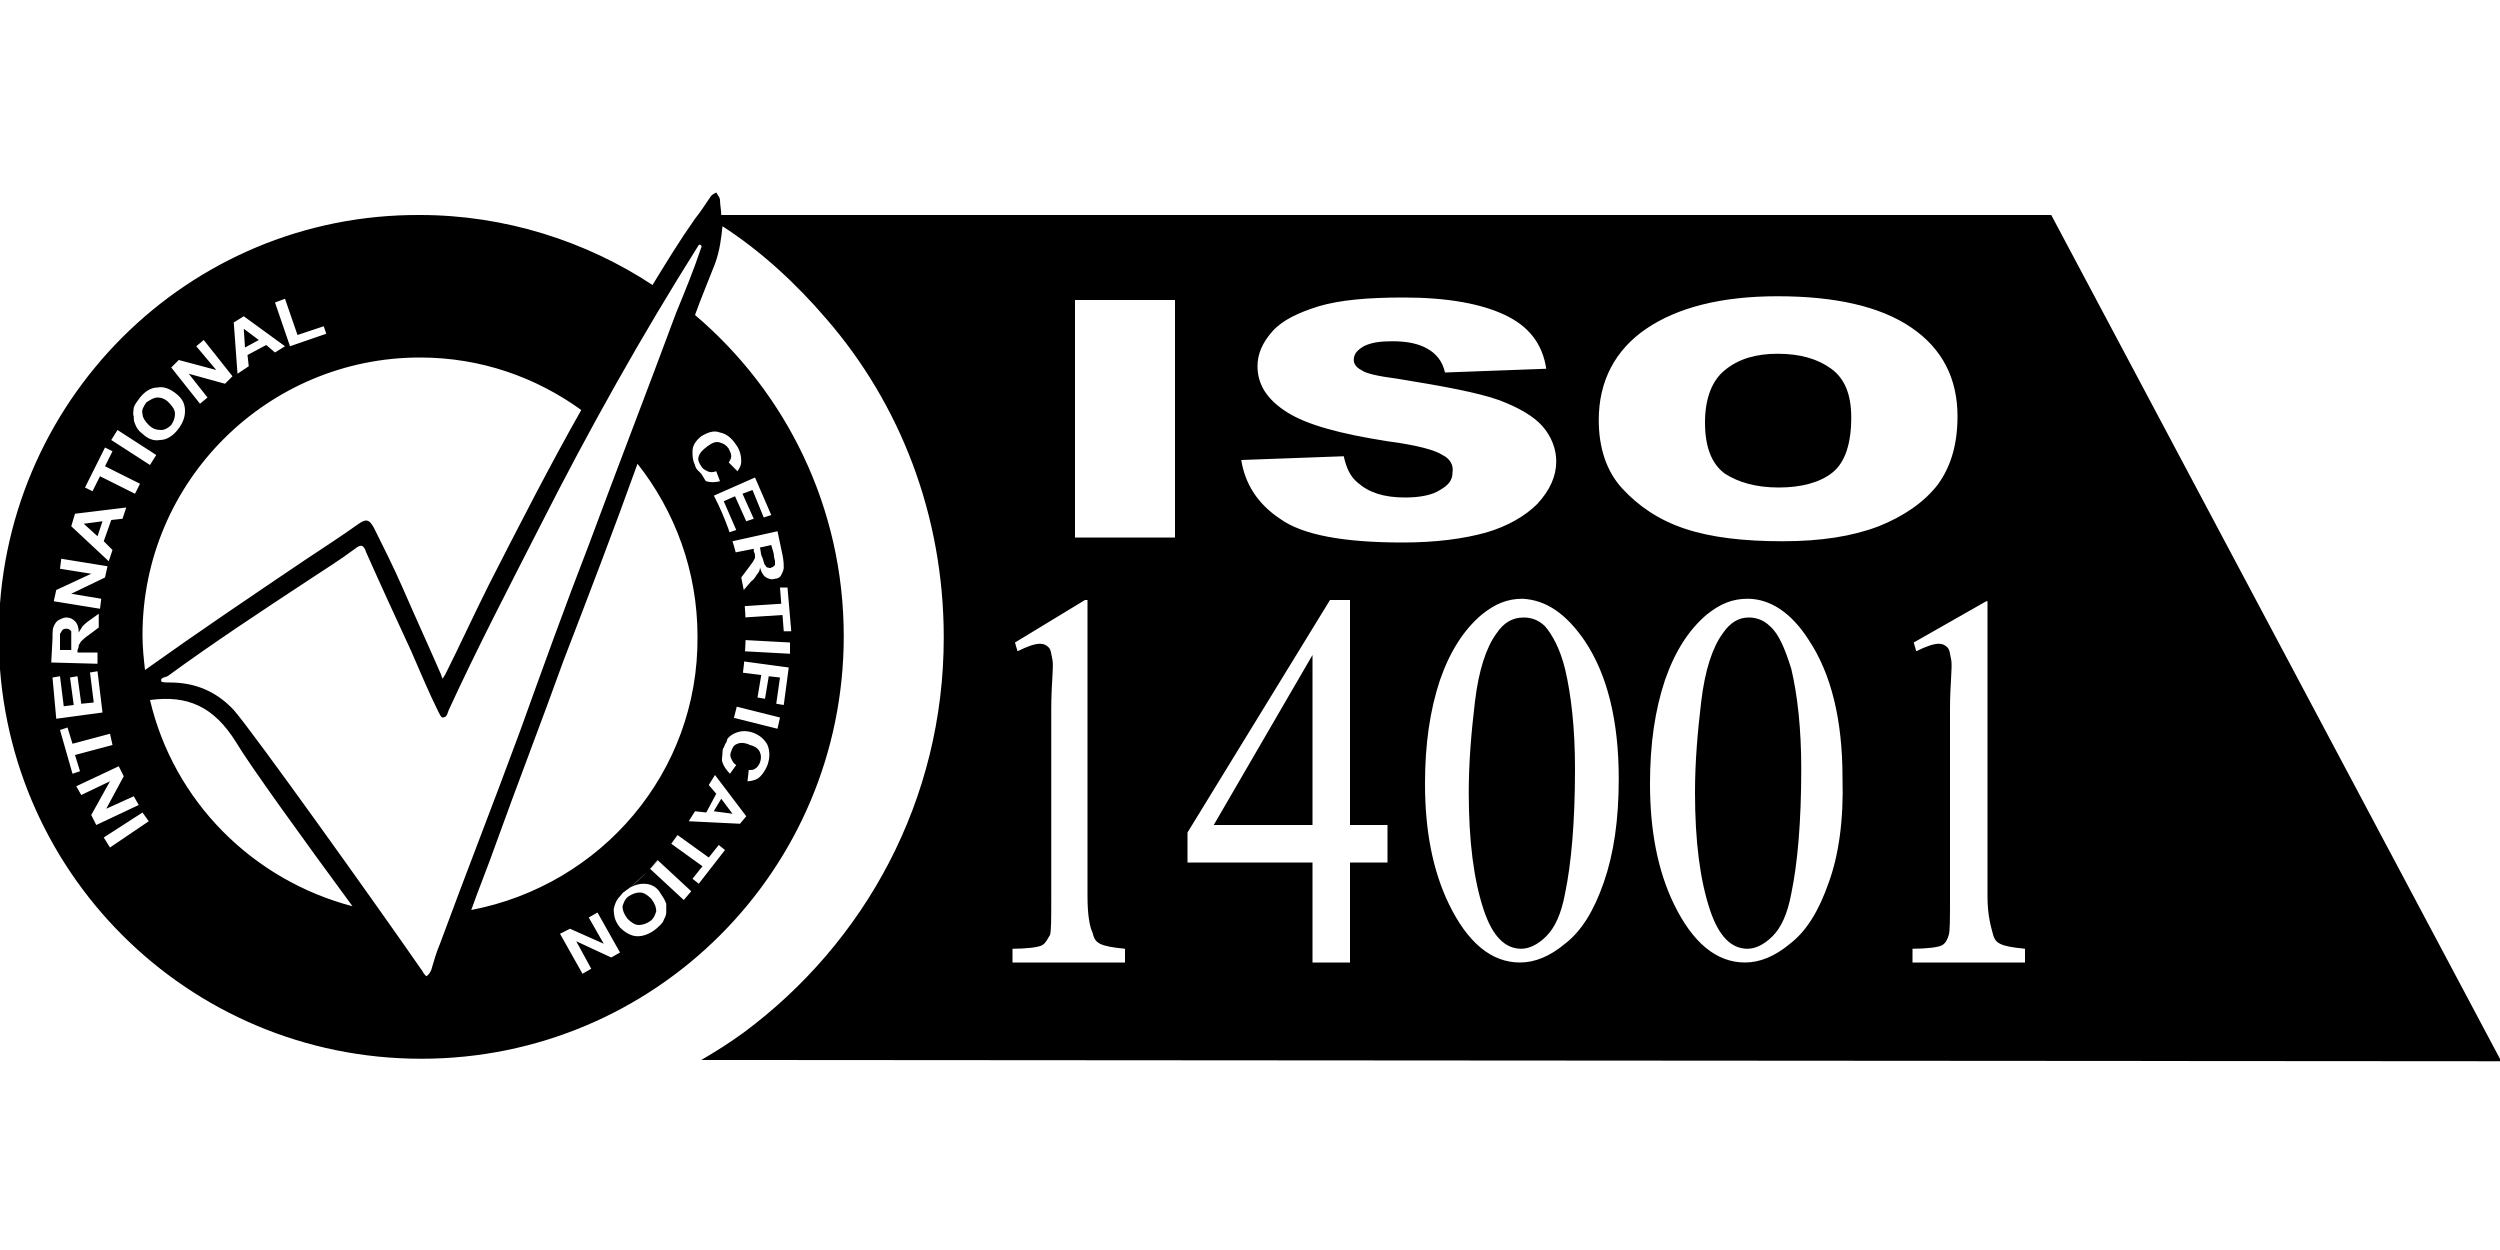 <?xml version="1.0" encoding="utf-8"?>
<!-- Generator: Adobe Illustrator 19.1.0, SVG Export Plug-In . SVG Version: 6.00 Build 0)  -->
<svg version="1.1" id="Layer_1" xmlns="http://www.w3.org/2000/svg" xmlns:xlink="http://www.w3.org/1999/xlink" x="0px" y="0px"
	 viewBox="0 51 200 100" style="enable-background:new 0 51 200 100;" xml:space="preserve">
<style type="text/css">
	.st0{fill:none;}
</style>
<g>
	<polygon class="st0" points="8.2,98.9 5.8,98.5 8.5,97.1 8.6,96.2 4.9,95.6 4.8,96.4 7.2,96.9 4.5,98.2 4.3,99.1 8,99.7 	"/>
	<polygon class="st0" points="7.9,104.6 7.3,104.7 7.6,107.1 6.6,107.3 6.3,105.1 5.7,105.2 6,107.4 5.1,107.5 4.8,105.1 4.2,105.2 
		4.6,108.4 8.3,107.9 	"/>
	<path class="st0" d="M56.7,113.6l0.6,0.7l-0.8,1.5l-0.9-0.1l-0.5,0.8l4.1,0.2l0.4-0.8l-2.5-3.3L56.7,113.6z M58.6,116.1l-1.5-0.1
		l0.6-1.1L58.6,116.1z"/>
	<path class="st0" d="M7.9,103.1l-1.6,0l0-0.2c0-0.2,0-0.4,0.1-0.4c0-0.1,0.1-0.2,0.2-0.3c0.1-0.1,0.3-0.2,0.6-0.5l0.8-0.6l0-1.1
		l-0.7,0.5c-0.3,0.2-0.5,0.4-0.6,0.5c-0.1,0.1-0.2,0.3-0.3,0.5c0-0.4-0.1-0.7-0.3-0.9c-0.2-0.2-0.4-0.3-0.7-0.3
		c-0.2,0-0.4,0.1-0.6,0.2c-0.2,0.1-0.3,0.3-0.4,0.5c-0.1,0.2-0.1,0.6-0.1,1l0,1.9l3.7,0.1L7.9,103.1z M5.7,102.4l0,0.7l-0.9,0l0-0.7
		c0-0.4,0-0.6,0-0.6c0-0.1,0.1-0.3,0.2-0.3c0.1-0.1,0.2-0.1,0.3-0.1c0.1,0,0.2,0,0.3,0.1c0.1,0.1,0.1,0.1,0.2,0.3
		C5.7,101.7,5.8,102,5.7,102.4z"/>
	<polygon class="st0" points="10.7,114.7 8.5,115.7 9.9,113.1 9.5,112.3 6.2,113.8 6.5,114.6 8.8,113.5 7.3,116.2 7.7,117 11,115.4 
			"/>
	
		<rect x="9.7" y="115.5" transform="matrix(-0.538 -0.843 0.843 -0.538 -83.408 189.052)" class="st0" width="0.9" height="3.7"/>
	<polygon class="st0" points="56.7,119.6 54.2,117.7 53.7,118.4 56.2,120.3 55.4,121.3 55.9,121.7 58,118.9 57.5,118.5 	"/>
	
		<rect x="51.8" y="121" transform="matrix(-0.737 -0.675 0.675 -0.737 11.183 247.149)" class="st0" width="3.7" height="0.9"/>
	<polygon class="st0" points="47.2,124.4 48.3,126.5 45.6,125.2 44.8,125.7 46.7,128.9 47.4,128.5 46.2,126.3 48.9,127.6 
		49.7,127.2 47.9,124 	"/>
	<polygon class="st0" points="6,111.4 9,110.5 8.8,109.7 5.8,110.5 5.4,109.3 4.8,109.4 5.8,112.8 6.4,112.6 	"/>
	<polygon class="st0" points="26.1,77.6 25.9,77 23.8,77.8 22.8,74.9 22,75.2 23.2,78.6 	"/>
	<path class="st0" d="M19.8,80.4l-0.1-0.9l1.5-0.8l0.7,0.6l0.8-0.5l-3.3-2.4l-0.8,0.5l0.3,4.1L19.8,80.4z M20.7,78.2l-1.1,0.6
		l-0.1-1.5L20.7,78.2z"/>
	<path class="st0" d="M11.4,101.9c0,0.9,0.1,1.9,0.2,2.8c4.2-3,8.5-5.9,12.8-8.8c1.4-1,2.9-1.9,4.3-2.9c0.7-0.5,0.9-0.2,1.2,0.3
		c0.8,1.6,1.5,3.2,2.3,4.8c1.1,2.3,2.1,4.7,3.1,7c0,0.1,0.1,0.2,0.1,0.3c0.1-0.1,0.2-0.2,0.2-0.3c1.2-2.4,2.3-4.8,3.5-7.2
		c2.4-4.7,4.8-9.4,7.4-14c-3.6-2.6-8.1-4.1-12.9-4.1C21.4,79.6,11.4,89.6,11.4,101.9z"/>
	<polygon class="st0" points="16.6,82.8 15.1,80.9 18,81.7 18.7,81.1 16.4,78.2 15.7,78.7 17.3,80.7 14.3,79.8 13.6,80.4 16,83.3 	
		"/>
	<path class="st0" d="M11.3,85.7c0.4,0.4,0.9,0.5,1.4,0.5c0.5-0.1,1-0.4,1.4-0.8c0.4-0.5,0.6-1,0.6-1.5c0-0.5-0.2-1-0.7-1.4
		c-0.5-0.4-0.9-0.6-1.5-0.5c-0.5,0.1-1,0.4-1.4,0.8c-0.2,0.3-0.4,0.5-0.5,0.8c-0.1,0.2-0.1,0.4-0.1,0.6c0,0.2,0,0.4,0.1,0.6
		C10.9,85.2,11.1,85.5,11.3,85.7z M11.7,83.2c0.2-0.3,0.5-0.4,0.8-0.5s0.6,0.1,0.9,0.4c0.3,0.3,0.5,0.6,0.5,0.9
		c0,0.3-0.1,0.6-0.3,0.9c-0.2,0.3-0.5,0.4-0.8,0.4c-0.3,0-0.6-0.1-1-0.4c-0.3-0.3-0.5-0.6-0.5-0.9C11.4,83.8,11.5,83.5,11.7,83.2z"
		/>
	<polygon class="st0" points="7.9,89.1 10.7,90.5 11.1,89.7 8.3,88.3 8.9,87.1 8.4,86.8 6.8,90 7.4,90.2 	"/>
	<rect x="8.8" y="86.3" transform="matrix(0.835 0.55 -0.55 0.835 49.457 8.419)" class="st0" width="3.7" height="0.9"/>
	<path class="st0" d="M9,95l-0.7-0.6l0.6-1.7l0.9-0.1l0.3-0.9L6,92.1L5.7,93l3,2.8L9,95z M7.8,93.9l-1.1-1l1.5-0.1L7.8,93.9z"/>
	<path class="st0" d="M12,107c1.9,8.1,8.2,14.4,16.2,16.4c-3.9-5.3-8.3-11.4-9.3-13.1C17.2,107.5,15,106.6,12,107z"/>
	<path class="st0" d="M57.7,111.2c0.1-0.3,0.2-0.5,0.3-0.8c-0.1,0.1-0.1,0.3-0.2,0.4C57.7,111,57.7,111.1,57.7,111.2z"/>
	<path class="st0" d="M55.7,88.7c0.1,0.1,0.2,0.2,0.3,0.3c-0.2-0.2-0.3-0.5-0.5-0.7C55.5,88.4,55.6,88.5,55.7,88.7z"/>
	<path class="st0" d="M57.7,112c0.1,0.4,0.3,0.7,0.6,0.9l0.5-0.7c-0.2-0.2-0.4-0.3-0.4-0.5c-0.1-0.2-0.1-0.4,0-0.6
		c0.1-0.3,0.3-0.5,0.5-0.6c0.3-0.1,0.6-0.1,1,0.1c0.4,0.2,0.7,0.4,0.8,0.6c0.1,0.3,0.1,0.5,0,0.8c-0.1,0.2-0.2,0.4-0.4,0.5
		c-0.2,0.1-0.3,0.2-0.5,0.1l-0.1,0.9c0.3,0,0.6-0.1,0.8-0.2c0.4-0.2,0.6-0.6,0.8-1.1c0.2-0.6,0.2-1.1,0-1.6c-0.2-0.5-0.6-0.8-1.2-1
		c-0.6-0.2-1-0.2-1.5,0.1c-0.3,0.2-0.6,0.4-0.8,0.8c-0.1,0.3-0.2,0.5-0.3,0.8C57.6,111.5,57.6,111.8,57.7,112z"/>
	<path class="st0" d="M55.5,88.3c0.2,0.2,0.3,0.5,0.5,0.7c0.2,0.2,0.4,0.4,0.6,0.5c0.3,0.1,0.7,0.2,1.1,0l-0.3-0.8
		c-0.3,0.1-0.5,0.1-0.7,0c-0.2-0.1-0.4-0.2-0.5-0.4C56,88,56,87.8,56,87.5c0.1-0.3,0.3-0.5,0.7-0.8c0.4-0.2,0.7-0.3,1-0.3
		c0.3,0.1,0.5,0.2,0.7,0.5c0.1,0.2,0.2,0.4,0.2,0.6c0,0.2-0.1,0.4-0.2,0.5l0.6,0.6c0.2-0.2,0.3-0.5,0.3-0.8c0-0.4-0.1-0.9-0.4-1.3
		c-0.3-0.5-0.8-0.8-1.3-1c-0.5-0.1-1,0-1.5,0.3c-0.5,0.3-0.8,0.7-0.8,1.2C55.2,87.6,55.3,87.9,55.5,88.3z"/>
	<path class="st0" d="M49.6,122.6c0.3-0.2,0.5-0.4,0.8-0.7c-0.1,0.1-0.3,0.2-0.4,0.3C49.8,122.4,49.7,122.5,49.6,122.6z"/>
	<path class="st0" d="M55.9,70.7c-4.7,7.2-8.8,14.8-12.7,22.5c-2.5,4.9-5,9.7-7.3,14.7c-0.1,0.2-0.1,0.6-0.5,0.6
		c-0.1,0-0.2-0.3-0.3-0.4c-0.7-1.6-1.4-3.3-2.2-4.9c-1.2-2.7-2.4-5.3-3.6-7.9c-0.2-0.5-0.4-0.6-0.9-0.3c-1.2,0.9-2.4,1.7-3.7,2.5
		c-3.8,2.5-7.6,5.1-11.3,7.7c-0.2,0.1-0.6,0.1-0.5,0.4c0,0.1,0.4,0.1,0.7,0.1c2-0.1,3.7,0.7,5.1,2.2c1.5,1.7,11.5,15.7,15.1,20.9
		c0.1,0.1,0.2,0.2,0.3,0.4c0.2-0.2,0.3-0.3,0.4-0.5c0.2-0.7,0.5-1.4,0.7-2.1c2.1-5.7,4.3-11.3,6.4-17c1.9-5,3.7-9.9,5.5-14.9
		c2.3-6.2,4.7-12.4,7-18.6c0.7-1.7,1.3-3.5,2-5.2C56.2,70.7,55.9,70.6,55.9,70.7z"/>
	<path class="st0" d="M51.1,88.1c-2,5.2-4,10.4-5.9,15.7c-1.9,5-3.7,9.9-5.5,14.9c-0.6,1.7-1.3,3.4-1.9,5.1
		c10.3-1.9,18.2-11,18.2-21.9C55.9,96.7,54.1,91.9,51.1,88.1z"/>
	<path class="st0" d="M49.1,123.6c-0.1,0.5,0.1,1,0.5,1.5c0.4,0.5,0.8,0.7,1.4,0.7c0.5,0,1-0.2,1.5-0.6c0.3-0.2,0.5-0.5,0.6-0.7
		c0.1-0.2,0.2-0.4,0.2-0.6c0-0.2,0-0.4,0-0.7c-0.1-0.3-0.2-0.6-0.5-0.9c-0.4-0.5-0.8-0.7-1.3-0.7c-0.4,0-0.8,0.1-1.1,0.3
		c-0.3,0.2-0.5,0.5-0.8,0.7C49.3,122.9,49.1,123.3,49.1,123.6z M50.4,122.7c0.3-0.2,0.6-0.3,0.9-0.3c0.3,0,0.6,0.2,0.9,0.5
		c0.3,0.3,0.4,0.6,0.4,1c0,0.3-0.2,0.6-0.5,0.8c-0.3,0.2-0.6,0.3-0.9,0.3c-0.3,0-0.6-0.2-0.9-0.5c-0.3-0.3-0.4-0.7-0.4-1
		C49.9,123.2,50.1,123,50.4,122.7z"/>
	
		<rect x="59.5" y="102.3" transform="matrix(-0.999 -4.402862e-002 4.402862e-002 -0.999 118.124 208.131)" class="st0" width="3.7" height="0.9"/>
	<polygon class="st0" points="62.5,99.4 59.4,99.6 59.5,100.5 62.6,100.3 62.7,101.6 63.3,101.5 63.1,98.1 62.5,98.1 	"/>
	<path class="st0" d="M58.7,95.2l1.5-0.3l0,0.2c0,0.2,0.1,0.3,0.1,0.4c0,0.1,0,0.2-0.1,0.3c-0.1,0.1-0.2,0.3-0.4,0.6l-0.6,0.8l0.2,1
		l0.6-0.7c0.2-0.3,0.4-0.5,0.5-0.6c0.1-0.1,0.1-0.3,0.2-0.5c0.1,0.4,0.3,0.6,0.5,0.8c0.2,0.1,0.5,0.2,0.7,0.1c0.2,0,0.4-0.2,0.5-0.3
		c0.1-0.2,0.2-0.4,0.2-0.6c0-0.2,0-0.6-0.1-1l-0.4-1.8l-3.6,0.8L58.7,95.2z M61.7,94.5l0.2,0.7c0.1,0.4,0.1,0.6,0.1,0.6
		c0,0.1,0,0.3-0.1,0.4c-0.1,0.1-0.1,0.2-0.3,0.2c-0.1,0-0.2,0-0.3,0c-0.1,0-0.2-0.1-0.2-0.2c-0.1-0.1-0.1-0.4-0.2-0.8l-0.1-0.6
		L61.7,94.5z"/>
	<polygon class="st0" points="59.3,104.8 60.9,105 60.6,106.8 61.2,106.9 61.5,105.1 62.4,105.2 62.1,107.3 62.7,107.4 63.1,104.5 
		59.4,103.9 	"/>
	<polygon class="st0" points="58.3,93.8 58.9,93.5 57.9,91.3 58.9,90.9 59.7,92.9 60.3,92.7 59.5,90.6 60.2,90.3 61.1,92.5 
		61.7,92.2 60.4,89.2 57,90.7 	"/>
	
		<rect x="58.7" y="107.9" transform="matrix(-0.971 -0.239 0.239 -0.971 93.479 228.063)" class="st0" width="3.7" height="0.9"/>
	<path d="M11.9,85c0.3,0.3,0.6,0.4,1,0.4c0.3,0,0.6-0.2,0.8-0.4c0.2-0.3,0.3-0.6,0.3-0.9c0-0.3-0.2-0.6-0.5-0.9
		c-0.3-0.3-0.6-0.4-0.9-0.4S12,83,11.7,83.2c-0.2,0.3-0.4,0.6-0.3,0.9C11.4,84.4,11.6,84.7,11.9,85z"/>
	<path d="M5.6,101.4c-0.1-0.1-0.2-0.1-0.3-0.1c-0.1,0-0.2,0-0.3,0.1c-0.1,0.1-0.1,0.2-0.2,0.3c0,0.1,0,0.3,0,0.6l0,0.7l0.9,0l0-0.7
		c0-0.4,0-0.7,0-0.8C5.7,101.5,5.6,101.4,5.6,101.4z"/>
	<polygon points="7.8,93.9 8.2,92.7 6.7,92.9 	"/>
	<polygon points="20.7,78.2 19.5,77.3 19.6,78.8 	"/>
	<path d="M61.2,96.2c0.1,0.1,0.1,0.2,0.2,0.2c0.1,0,0.2,0.1,0.3,0c0.1,0,0.2-0.1,0.3-0.2C62,96.1,62,96,62,95.9
		c0-0.1-0.1-0.3-0.1-0.6l-0.2-0.7l-0.9,0.2l0.1,0.6C61.1,95.8,61.1,96.1,61.2,96.2z"/>
	<path d="M57.8,69.1c3.1,2,5.9,4.6,8.3,7.4c5.9,6.8,9.4,15.7,9.4,25.5c0,13-6.3,24.4-16,31.6c-1.1,0.8-2.2,1.5-3.4,2.2l144,0.1
		l-36-67.7H57.7c0-0.4-0.1-0.8-0.1-1.2c0-0.2-0.2-0.4-0.3-0.6c-0.2,0.1-0.4,0.2-0.5,0.4c-0.4,0.6-0.8,1.2-1.2,1.7
		c-1.2,1.7-2.3,3.5-3.4,5.3c-5.3-3.5-11.8-5.6-18.6-5.6C15,68.1-0.1,83.2-0.1,101.9s15.1,33.8,33.8,33.8c18.7,0,33.8-15.1,33.8-33.8
		c0-10.3-4.6-19.5-11.9-25.7c0.5-1.4,1.1-2.8,1.6-4.1C57.6,71,57.7,70,57.8,69.1z M146.3,121.6c-0.8,2.3-1.8,3.9-3.1,4.9
		c-1.2,1-2.4,1.5-3.6,1.5c-2.3,0-4.2-1.6-5.7-4.7c-1.3-2.7-1.9-5.9-1.9-9.6c0-3.2,0.4-5.9,1.2-8.3c0.8-2.3,1.9-4,3.3-5.2
		c1.1-0.9,2.1-1.3,3.3-1.3c1.8,0,3.5,1.1,4.9,3.3c1.8,2.7,2.7,6.4,2.7,11C147.5,116.6,147.1,119.4,146.3,121.6z M159,99v23.7
		c0,1.6,0.3,2.5,0.4,2.9c0.1,0.4,0.2,0.7,0.6,0.9c0.4,0.2,1,0.3,2,0.4v1.1h-9v-1.1c1,0,2.1-0.1,2.4-0.3c0.3-0.2,0.4-0.5,0.5-0.8
		c0.1-0.3,0.1-1.3,0.1-3v-15.1c0-2,0.2-3.3,0.1-3.9c-0.1-0.4-0.1-0.8-0.3-1c-0.2-0.2-0.4-0.3-0.7-0.3c-0.4,0-1,0.2-1.8,0.6l-0.2-0.7
		l5.8-3.3H159z M131.7,77.3c2.5-1.7,6-2.6,10.5-2.6c4.6,0,8.2,0.8,10.7,2.5c2.5,1.7,3.7,4.1,3.7,7.1c0,2.2-0.5,4-1.6,5.5
		c-1.1,1.4-2.7,2.5-4.7,3.3c-2.1,0.8-4.6,1.2-7.7,1.2c-3.1,0-5.7-0.3-7.8-1c-2.1-0.7-3.7-1.8-5-3.2s-1.9-3.3-1.9-5.5
		C127.9,81.5,129.2,79,131.7,77.3z M126.8,102.3c1.8,2.7,2.7,6.4,2.7,11c0,3.3-0.4,6-1.2,8.3c-0.8,2.3-1.8,3.9-3.1,4.9
		c-1.2,1-2.4,1.5-3.6,1.5c-2.3,0-4.2-1.6-5.7-4.7c-1.3-2.7-1.9-5.9-1.9-9.6c0-3.2,0.4-5.9,1.2-8.3c0.8-2.3,1.9-4,3.3-5.2
		c1.1-0.9,2.1-1.3,3.3-1.3C123.7,99,125.3,100.1,126.8,102.3z M115.4,87.4c-0.6-0.4-2.1-0.8-4.4-1.1c-3.8-0.6-6.4-1.3-8-2.3
		c-1.6-1-2.4-2.2-2.4-3.7c0-1,0.4-1.9,1.2-2.8c0.8-0.9,2.1-1.5,3.7-2c1.7-0.5,3.9-0.7,6.8-0.7c3.5,0,6.2,0.5,8.1,1.4
		c1.9,0.9,3,2.3,3.3,4.3l-8.1,0.3c-0.2-0.9-0.7-1.5-1.4-1.9c-0.7-0.4-1.6-0.6-2.8-0.6c-1,0-1.7,0.1-2.3,0.4
		c-0.5,0.3-0.8,0.6-0.8,1.1c0,0.3,0.2,0.6,0.6,0.8c0.4,0.3,1.4,0.5,2.9,0.7c3.7,0.6,6.4,1.1,8.1,1.7c1.6,0.6,2.8,1.3,3.5,2.1
		c0.7,0.8,1.1,1.8,1.1,2.8c0,1.2-0.5,2.3-1.5,3.4c-1,1-2.4,1.8-4.1,2.3c-1.8,0.5-4,0.8-6.7,0.8c-4.7,0-8-0.6-9.8-1.9
		c-1.8-1.2-2.8-2.8-3.1-4.7l8.2-0.3c0.2,0.9,0.5,1.6,1.1,2.1c0.9,0.8,2.1,1.2,3.8,1.2c1.2,0,2.2-0.2,2.8-0.6c0.7-0.4,1-0.8,1-1.4
		C116.3,88.2,116,87.7,115.4,87.4z M95,117.6L106.4,99h1.6v18h3v3h-3v8h-3v-8H95V117.6z M86,75h8v19h-8V75z M86.8,99H87v23.7
		c0,1.6,0.2,2.5,0.4,2.9c0.1,0.4,0.2,0.7,0.6,0.9c0.4,0.2,1,0.3,2,0.4v1.1h-9v-1.1c1,0,2.1-0.1,2.4-0.3c0.3-0.2,0.4-0.5,0.6-0.8
		c0.1-0.3,0.1-1.3,0.1-3v-15.1c0-2,0.2-3.3,0.1-3.9c-0.1-0.4-0.1-0.8-0.3-1c-0.2-0.2-0.4-0.3-0.7-0.3c-0.4,0-1,0.2-1.8,0.6l-0.2-0.7
		L86.8,99z M46.5,83.8c-2.6,4.6-5,9.3-7.4,14c-1.2,2.4-2.3,4.8-3.5,7.2c-0.1,0.1-0.1,0.2-0.2,0.3c0-0.1-0.1-0.2-0.1-0.3
		c-1-2.3-2.1-4.7-3.1-7c-0.7-1.6-1.5-3.2-2.3-4.8c-0.3-0.5-0.5-0.8-1.2-0.3c-1.4,1-2.8,1.9-4.3,2.9c-4.3,2.9-8.6,5.8-12.8,8.8
		c-0.1-0.9-0.2-1.8-0.2-2.8c0-12.3,10-22.2,22.2-22.2C38.5,79.6,42.9,81.2,46.5,83.8z M22.8,74.9l1,2.9l2.1-0.7l0.2,0.6l-2.9,1
		L22,75.2L22.8,74.9z M19.5,76.3l3.3,2.4L22,79.2l-0.7-0.6l-1.5,0.8l0.1,0.9L19,80.9l-0.3-4.1L19.5,76.3z M14.3,79.8l3,0.8l-1.6-1.9
		l0.6-0.5l2.3,2.9L18,81.7l-2.9-0.8l1.5,1.9L16,83.3l-2.3-2.9L14.3,79.8z M10.7,83.6c0.1-0.3,0.3-0.5,0.5-0.8
		c0.4-0.5,0.9-0.8,1.4-0.8c0.5-0.1,1,0.1,1.5,0.5c0.5,0.4,0.7,0.8,0.7,1.4c0,0.5-0.2,1-0.6,1.5c-0.4,0.5-0.9,0.8-1.4,0.8
		c-0.5,0.1-1-0.1-1.4-0.5c-0.3-0.2-0.5-0.5-0.6-0.8c-0.1-0.2-0.1-0.4-0.1-0.6C10.6,84.1,10.7,83.8,10.7,83.6z M9.4,85.4l3.1,2
		L12,88.2l-3.1-2L9.4,85.4z M8.4,86.8l0.6,0.3l-0.6,1.2l2.8,1.4l-0.4,0.8l-2.8-1.4l-0.6,1.2L6.8,90L8.4,86.8z M6,92.1l4.1-0.5
		l-0.3,0.9l-0.9,0.1l-0.6,1.7L9,95l-0.3,0.9l-3-2.8L6,92.1z M4.5,98.2l2.8-1.3l-2.5-0.4l0.1-0.8l3.7,0.6l-0.2,0.9l-2.7,1.3l2.4,0.4
		L8,99.7l-3.7-0.6L4.5,98.2z M4.2,102.1c0-0.5,0-0.8,0.1-1c0.1-0.2,0.2-0.4,0.4-0.5c0.2-0.1,0.4-0.2,0.6-0.2c0.3,0,0.5,0.1,0.7,0.3
		c0.2,0.2,0.3,0.5,0.3,0.9c0.1-0.2,0.2-0.3,0.3-0.5c0.1-0.1,0.3-0.3,0.6-0.5l0.7-0.5l0,1.1l-0.8,0.6c-0.3,0.2-0.5,0.4-0.6,0.5
		c-0.1,0.1-0.1,0.2-0.2,0.3c0,0.1,0,0.2-0.1,0.4l0,0.2l1.6,0l0,0.9l-3.7-0.1L4.2,102.1z M4.2,105.2l0.6-0.1l0.3,2.4l0.8-0.1
		l-0.3-2.2l0.6-0.1l0.3,2.2l1-0.1l-0.3-2.4l0.6-0.1l0.4,3.3l-3.7,0.5L4.2,105.2z M4.8,109.4l0.6-0.2l0.4,1.3l3-0.8l0.2,0.9l-3,0.8
		l0.4,1.3l-0.6,0.2L4.8,109.4z M7.3,116.2l1.5-2.7l-2.3,1.1l-0.4-0.7l3.4-1.6l0.4,0.8l-1.4,2.6l2.2-1l0.4,0.7L7.7,117L7.3,116.2z
		 M8.8,118.8L8.3,118l3.1-2l0.5,0.7L8.8,118.8z M12,107c3-0.4,5.1,0.5,6.9,3.4c1,1.7,5.4,7.8,9.3,13.1C20.2,121.4,13.9,115.1,12,107
		z M48.9,127.6l-2.8-1.3l1.2,2.2l-0.7,0.4l-1.8-3.2l0.8-0.4l2.7,1.2l-1.2-2.1l0.7-0.4l1.8,3.2L48.9,127.6z M54.7,123l-2.7-2.5
		l0.6-0.7l2.7,2.5L54.7,123z M55.9,121.7l-0.5-0.4l0.8-1l-2.5-1.8l0.5-0.7l2.5,1.8l0.8-1l0.5,0.4L55.9,121.7z M59.2,116.9l-4.1-0.2
		l0.5-0.8l0.9,0.1l0.8-1.5l-0.6-0.7l0.5-0.8l2.5,3.3L59.2,116.9z M62.2,109.3l-3.6-0.9l0.2-0.9l3.6,0.9L62.2,109.3z M62.7,107.4
		l-0.6-0.1l0.3-2.1l-0.9-0.1l-0.3,1.8l-0.6-0.1l0.3-1.8l-1.6-0.2l0.1-0.9l3.7,0.5L62.7,107.4z M63.2,103.3l-3.7-0.2l0-0.9l3.7,0.2
		L63.2,103.3z M63.3,101.5l-0.6,0l-0.1-1.3l-3.1,0.2l-0.1-0.9l3.1-0.2l-0.1-1.3l0.6,0L63.3,101.5z M62.6,95.4c0.1,0.5,0.1,0.8,0.1,1
		c0,0.2-0.1,0.4-0.2,0.6c-0.1,0.2-0.3,0.3-0.5,0.3c-0.3,0.1-0.5,0-0.7-0.1c-0.2-0.1-0.4-0.4-0.5-0.8c0,0.2-0.1,0.4-0.2,0.5
		c-0.1,0.1-0.2,0.4-0.5,0.6l-0.6,0.7l-0.2-1l0.6-0.8c0.2-0.3,0.4-0.5,0.4-0.6c0.1-0.1,0.1-0.2,0.1-0.3c0-0.1,0-0.2-0.1-0.4l0-0.2
		l-1.5,0.3l-0.2-0.9l3.6-0.8L62.6,95.4z M61.7,92.2l-0.6,0.2l-0.9-2.2l-0.8,0.3l0.9,2l-0.6,0.2l-0.9-2l-0.9,0.4l1,2.3l-0.6,0.2
		L57,90.7l3.4-1.5L61.7,92.2z M56.1,85.9c0.5-0.3,1-0.5,1.5-0.3c0.5,0.1,0.9,0.4,1.3,1c0.3,0.4,0.4,0.9,0.4,1.3
		c0,0.3-0.1,0.5-0.3,0.8L58.3,88c0.1-0.2,0.2-0.3,0.2-0.5c0-0.2-0.1-0.4-0.2-0.6c-0.2-0.3-0.4-0.4-0.7-0.5c-0.3-0.1-0.6,0-1,0.3
		c-0.4,0.3-0.6,0.5-0.7,0.8c-0.1,0.3,0,0.5,0.2,0.8c0.1,0.2,0.3,0.3,0.5,0.4c0.2,0.1,0.4,0.1,0.7,0l0.3,0.8c-0.4,0.1-0.8,0.1-1.1,0
		c-0.2-0.1-0.4-0.3-0.6-0.5c4.1,6.4,4.5,14.3,2,21.5c0.2-0.3,0.4-0.6,0.8-0.8c0.4-0.2,0.9-0.3,1.5-0.1c0.6,0.2,1,0.6,1.2,1
		c0.2,0.5,0.2,1,0,1.6c-0.2,0.5-0.5,0.9-0.8,1.1c-0.2,0.1-0.5,0.2-0.8,0.2l0.1-0.9c0.2,0,0.4,0,0.5-0.1c0.2-0.1,0.3-0.3,0.4-0.5
		c0.1-0.3,0.1-0.6,0-0.8c-0.1-0.3-0.4-0.5-0.8-0.6c-0.4-0.2-0.8-0.2-1-0.1c-0.3,0.1-0.4,0.3-0.5,0.6c-0.1,0.2-0.1,0.4,0,0.6
		c0.1,0.2,0.2,0.4,0.4,0.5l-0.5,0.7c-0.3-0.3-0.5-0.6-0.6-0.9c-0.1-0.2,0-0.5,0-0.8c-1.1,2.9-2.7,5.7-4.8,8.2
		c-0.8,0.9-1.6,1.8-2.6,2.6c0.4-0.2,0.7-0.3,1.1-0.3c0.5,0,1,0.2,1.3,0.7c0.2,0.3,0.4,0.6,0.5,0.9c0,0.2,0,0.4,0,0.7
		c0,0.2-0.1,0.4-0.2,0.6c-0.1,0.3-0.4,0.5-0.6,0.7c-0.5,0.4-1,0.6-1.5,0.6c-0.5,0-1-0.3-1.4-0.7c-0.4-0.5-0.5-0.9-0.5-1.5
		c0.1-0.4,0.2-0.7,0.5-1c-3.4,2.7-7.7,4.6-12.3,5.2c4.6-0.6,8.9-2.5,12.3-5.2c0.1-0.1,0.2-0.3,0.4-0.4c0.1-0.1,0.3-0.2,0.4-0.3
		c0.9-0.8,1.8-1.6,2.6-2.6c2.1-2.5,3.7-5.2,4.8-8.2c0-0.1,0-0.3,0.1-0.4c0.1-0.2,0.1-0.3,0.2-0.4c2.5-7.1,2.1-15.1-2-21.5
		c-0.1-0.1-0.2-0.2-0.3-0.3c-0.1-0.1-0.2-0.3-0.2-0.4c-0.3-0.5-0.7-1-1.1-1.4c0.4,0.5,0.7,0.9,1.1,1.4c-0.2-0.4-0.2-0.7-0.2-1.1
		C55.4,86.7,55.6,86.3,56.1,85.9z M37.7,123.8c0.6-1.7,1.3-3.4,1.9-5.1c1.8-5,3.7-9.9,5.5-14.9c2-5.2,4-10.4,5.9-15.7
		c3,3.8,4.8,8.6,4.8,13.8C55.9,112.8,48.1,121.8,37.7,123.8z M54.1,76c-2.3,6.2-4.7,12.4-7,18.6c-1.9,4.9-3.7,9.9-5.5,14.9
		c-2.1,5.7-4.3,11.3-6.4,17c-0.3,0.7-0.5,1.4-0.7,2.1c-0.1,0.2-0.2,0.4-0.4,0.5c-0.1-0.1-0.2-0.2-0.3-0.4
		c-3.6-5.2-13.6-19.2-15.1-20.9c-1.4-1.5-3.1-2.2-5.1-2.2c-0.2,0-0.7,0-0.7-0.1c-0.1-0.3,0.3-0.3,0.5-0.4c3.7-2.7,7.5-5.2,11.3-7.7
		c1.2-0.8,2.5-1.6,3.7-2.5c0.5-0.4,0.7-0.3,0.9,0.3c1.2,2.7,2.4,5.3,3.6,7.9c0.7,1.6,1.4,3.3,2.2,4.9c0.1,0.2,0.2,0.4,0.3,0.4
		c0.4,0,0.4-0.4,0.5-0.6c2.3-5,4.8-9.8,7.3-14.7c3.9-7.7,8.1-15.2,12.7-22.5c0.1-0.1,0.3,0.1,0.2,0.2C55.5,72.6,54.8,74.3,54.1,76z"
		/>
	<polygon points="58.6,116.1 57.7,114.9 57.1,115.9 	"/>
	<path d="M51.1,125c0.3,0,0.6-0.1,0.9-0.3c0.3-0.2,0.4-0.5,0.5-0.8c0-0.3-0.1-0.6-0.4-1c-0.3-0.3-0.6-0.5-0.9-0.5
		c-0.3,0-0.6,0.1-0.9,0.3c-0.3,0.2-0.4,0.5-0.5,0.8c0,0.3,0.1,0.6,0.4,1C50.5,124.8,50.8,125,51.1,125z"/>
	<path d="M141.6,101.1c-0.5-0.5-1.1-0.7-1.7-0.7c-0.8,0-1.5,0.4-2.1,1.3c-0.8,1.1-1.4,2.9-1.7,5.4c-0.3,2.5-0.5,4.9-0.5,7.3
		c0,3.9,0.4,7,1.2,9.4c0.7,2.1,1.7,3.1,3,3.1c0.6,0,1.3-0.3,2-1c0.7-0.7,1.2-1.8,1.5-3.4c0.5-2.4,0.8-5.7,0.8-10
		c0-3.2-0.3-5.9-0.8-8C142.8,102.9,142.3,101.7,141.6,101.1z"/>
	<path d="M142.3,90c1.8,0,3.3-0.4,4.3-1.2c1-0.8,1.5-2.3,1.5-4.4c0-1.8-0.5-3.1-1.6-3.9c-1.1-0.8-2.5-1.2-4.3-1.2
		c-1.7,0-3.1,0.4-4.2,1.3c-1,0.8-1.6,2.2-1.6,4.2c0,1.9,0.5,3.3,1.6,4.1C139.1,89.6,140.5,90,142.3,90z"/>
	<path d="M119.7,101.7c-0.8,1.1-1.4,2.9-1.7,5.4c-0.3,2.5-0.5,4.9-0.5,7.3c0,3.9,0.4,7,1.2,9.4c0.7,2.1,1.7,3.1,3,3.1
		c0.6,0,1.3-0.3,2-1c0.7-0.7,1.2-1.8,1.5-3.4c0.5-2.4,0.8-5.7,0.8-10c0-3.2-0.3-5.9-0.8-8c-0.4-1.6-1-2.7-1.6-3.4
		c-0.5-0.5-1.1-0.7-1.7-0.7C121,100.4,120.3,100.8,119.7,101.7z"/>
	<polygon points="105,103.4 97.1,117 105,117 	"/>
</g>
</svg>
